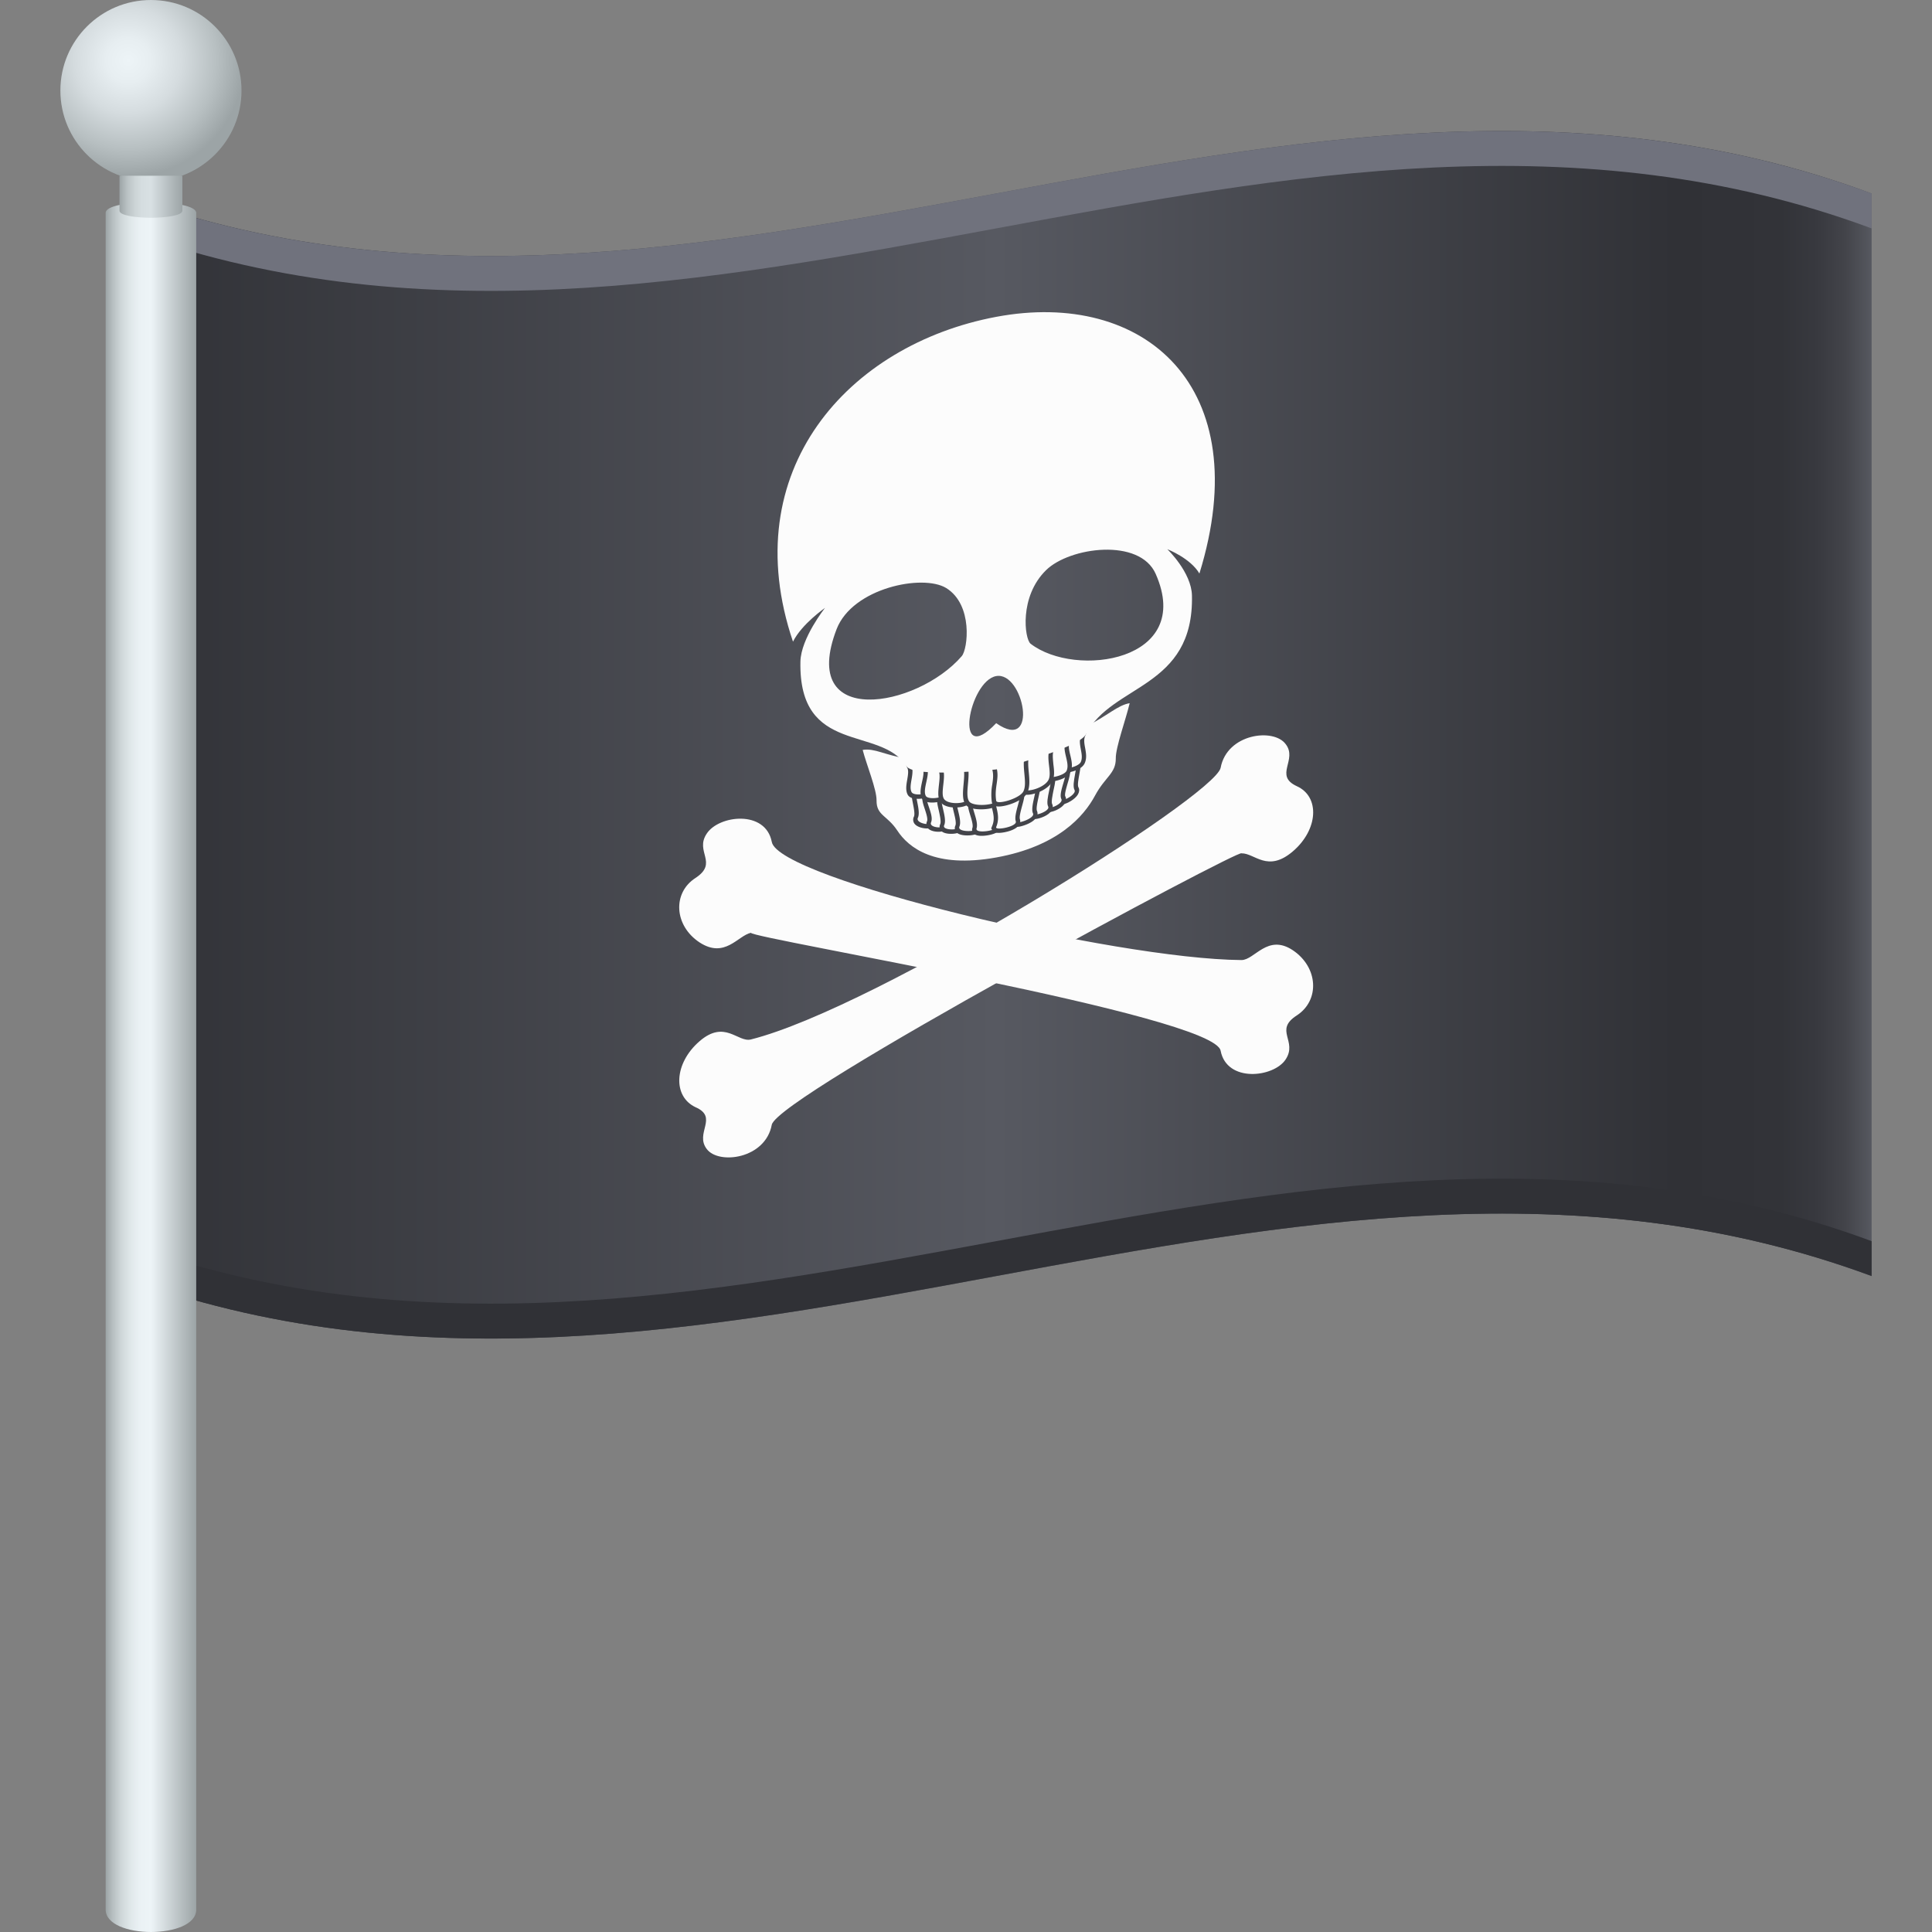 <svg xmlns="http://www.w3.org/2000/svg" xml:space="preserve" style="enable-background:new 0 0 64 64" viewBox="0 0 64 64"><rect x="0" y="0" width="64" height="64" fill="#808080" stroke="none"/><linearGradient id="a" x1="4" x2="62" y1="24.341" y2="24.341" gradientUnits="userSpaceOnUse"><stop offset="0" style="stop-color:#303136"/><stop offset=".5" style="stop-color:#575961"/><stop offset=".888" style="stop-color:#303136"/><stop offset=".948" style="stop-color:#323338"/><stop offset=".969" style="stop-color:#38393f"/><stop offset=".985" style="stop-color:#43444a"/><stop offset=".997" style="stop-color:#52545b"/><stop offset="1" style="stop-color:#575961"/></linearGradient><path d="M62 42.272c-19.334-7.172-38.667 7.171-58 0V6.41c19.333 7.172 38.666-7.172 58 0v35.862z" style="fill:url(#a)"/><path d="M4 6.41v1.156c19.333 7.172 38.666-7.171 58 0V6.41c-19.334-7.172-38.667 7.172-58 0z" style="fill:#70727d"/><path d="M4 41.115v1.156c19.333 7.172 38.666-7.171 58 0v-1.156c-19.334-7.172-38.667 7.172-58 0z" style="fill:#303136"/><linearGradient id="b" x1="3.5" x2="6.5" y1="35.349" y2="35.349" gradientUnits="userSpaceOnUse"><stop offset="0" style="stop-color:#9ca4a6"/><stop offset=".076" style="stop-color:#b6bec0"/><stop offset=".169" style="stop-color:#ced6d8"/><stop offset=".267" style="stop-color:#dfe7e9"/><stop offset=".373" style="stop-color:#eaf1f4"/><stop offset=".5" style="stop-color:#edf4f7"/><stop offset="1" style="stop-color:#9ca4a6"/></linearGradient><path d="M3.5 7.05v56.208c0 .988 3 .99 3 .002V7.053c0-.471-3-.473-3-.002z" style="fill:url(#b)"/><radialGradient id="c" cx="4.25" cy="2" r="3.846" gradientUnits="userSpaceOnUse"><stop offset="0" style="stop-color:#edf4f7"/><stop offset=".191" style="stop-color:#e7eef1"/><stop offset=".457" style="stop-color:#d5dcdf"/><stop offset=".766" style="stop-color:#b7bfc1"/><stop offset="1" style="stop-color:#9ca4a6"/></radialGradient><circle cx="5" cy="3" r="3" style="fill:url(#c)"/><linearGradient id="d" x1="3.958" x2="6.042" y1="6.517" y2="6.517" gradientUnits="userSpaceOnUse"><stop offset="0" style="stop-color:#9ca4a6"/><stop offset=".022" style="stop-color:#a2aaac"/><stop offset=".126" style="stop-color:#bac2c4"/><stop offset=".237" style="stop-color:#cbd3d5"/><stop offset=".356" style="stop-color:#d5dde0"/><stop offset=".5" style="stop-color:#d8e0e3"/><stop offset="1" style="stop-color:#9ca4a6"/></linearGradient><path d="M3.958 5.822V6.98c0 .31 2.084.312 2.084 0V5.822H3.958z" style="fill:url(#d)"/><path d="M41.127 28.268c.437-.01.861.652 1.701-.066.843-.722.9-1.81.134-2.157-.773-.354.036-.874-.374-1.397-.398-.54-1.944-.348-2.153.787-.198.95-11.378 7.947-15.559 8.998-.436.11-.865-.669-1.705.061-.84.727-.896 1.824-.13 2.184.77.337-.038.855.373 1.387.395.525 1.944.325 2.152-.806.198-.958 15.561-9.176 15.56-8.991z" style="fill:#fcfcfc"/><path d="M24.874 30.9c-.438.098-.862.866-1.703.317-.843-.56-.897-1.641-.132-2.133.77-.506-.035-.865.373-1.47.397-.611 1.945-.796 2.154.273.197 1.216 11.377 3.887 15.558 3.916.437.002.864-.884 1.704-.324.843.566.897 1.657.132 2.157-.77.492.037.846-.374 1.463-.395.596-1.945.774-2.151-.291-.2-1.176-15.56-3.723-15.561-3.908z" style="fill:#fcfcfc"/><path d="M35.952 24.08c-.15.54-5.754 1.557-5.903 1.05-.741-.113-1.072-.354-1.472-.288.13.497.465 1.306.46 1.675-.005.5.353.488.688.997.369.56 1.227 1.26 3.275.891 2.047-.37 2.907-1.365 3.276-2.053.336-.624.691-.73.686-1.229-.006-.367.333-1.29.46-1.829-.4.066-.732.417-1.47.786z" style="fill:#fcfcfc"/><path d="M30.782 27.365c-.119.02-.348-.022-.429-.134a.15.15 0 0 1-.012-.159c.045-.102.009-.295-.025-.466-.04-.206-.074-.383.004-.495a.51.51 0 0 1 .337-.188c.221-.04.478.019.54.205.043.129-.04.287-.126.456-.103.195-.218.415-.16.625l.01.032-.028.061c-.02.033-.059.053-.111.063z" style="fill:#fcfcfc"/><path d="M30.657 25.994c.197-.034.42.019.47.166.077.235-.4.66-.284 1.08.007.029-.018.047-.062.054-.135.024-.441-.058-.375-.203.113-.244-.148-.78-.029-.945.057-.08.163-.13.28-.152m0-.144a.597.597 0 0 0-.394.227c-.097.139-.062.333-.018.555.028.144.067.342.03.42a.226.226 0 0 0 .015.229c.094.132.351.18.492.157a.25.25 0 0 0 .17-.103l.043-.063-.013-.091c-.052-.185.055-.382.151-.573.094-.183.186-.356.131-.514-.072-.219-.36-.286-.607-.244z" style="fill:#43444a"/><path d="M31.192 27.472c-.124.022-.334 0-.405-.1-.033-.042-.036-.095-.011-.15.047-.102-.021-.296-.072-.451-.061-.193-.121-.358-.044-.476.068-.103.2-.177.362-.206.203-.036.45.007.52.186.046.125-.019.272-.087.43-.08.18-.174.387-.107.596l.01.034-.026.06c-.027.04-.073.065-.14.077z" style="fill:#fcfcfc"/><path d="M31.022 26.16c.19-.034.398.01.451.148.087.23-.327.613-.195 1.027.011.034-.027.055-.086.067-.142.026-.409-.025-.349-.162.108-.25-.24-.742-.125-.913.058-.087.176-.143.304-.167m0-.142a.623.623 0 0 0-.42.245c-.097.149-.036.331.034.541.043.13.106.324.074.399-.034.078-.03.157.016.218.089.125.331.147.467.124.09-.016.157-.055.197-.117.015-.02.03-.043.044-.065l-.015-.093c-.06-.184.02-.369.1-.547.072-.164.15-.334.09-.485-.08-.209-.36-.26-.587-.22z" style="fill:#43444a"/><path d="M31.657 27.536c-.14.026-.364.017-.437-.083l-.02-.027.013-.11c.043-.103-.002-.303-.042-.48-.05-.208-.09-.387-.016-.5.066-.103.2-.18.36-.208.204-.036.453.008.522.185.044.127-.02.276-.085.436-.08.184-.165.394-.102.603l.011.032c-.01.02-.018.04-.026.06-.03.047-.088.077-.178.092z" style="fill:#fcfcfc"/><path d="M31.515 26.2c.19-.033.4.013.452.15.089.23-.317.622-.186 1.034.014.037-.047.068-.124.081-.167.03-.439-.002-.379-.13.11-.251-.177-.796-.065-.967.057-.089.176-.145.302-.167m0-.143a.627.627 0 0 0-.42.245c-.092.144-.046.337.007.56.031.142.079.353.045.434-.032.073-.03.15.012.205.104.143.393.126.498.107.114-.02.192-.064.236-.13l.045-.068-.019-.092c-.058-.184.021-.372.098-.552.072-.167.146-.338.086-.488-.077-.21-.359-.261-.588-.22z" style="fill:#43444a"/><path d="M32.226 27.59c-.154.028-.42.019-.5-.088l-.021-.028.01-.107c.045-.107-.003-.3-.045-.473-.048-.205-.092-.38-.02-.494.069-.109.208-.186.376-.216.205-.038.439.003.508.173.05.122.001.275-.052.436-.06.188-.133.406-.06.613l.01.034c-.009.018-.017.039-.025.057-.031.048-.09.076-.181.093z" style="fill:#fcfcfc"/><path d="M32.026 26.255c.188-.034.385.005.44.14.092.227-.251.635-.116 1.045.012.035-.043.062-.124.078-.185.033-.5.001-.445-.134.106-.25-.18-.78-.071-.954.06-.091.183-.151.316-.175m0-.144c-.193.036-.35.127-.435.257-.09.143-.045.335.009.553.036.146.084.346.048.429a.203.203 0 0 0 .017.201c.112.151.45.13.561.109.074-.014.18-.04.238-.129.015-.022.03-.044.044-.068l-.019-.091c-.062-.188 0-.383.06-.567.056-.175.11-.34.055-.485-.08-.202-.349-.25-.578-.21z" style="fill:#43444a"/><path d="M32.737 27.596c-.08.015-.35.054-.435-.046a.375.375 0 0 1-.022-.027l.003-.093c.033-.109-.024-.293-.072-.454-.06-.193-.108-.361-.048-.48.066-.137.248-.248.459-.285.208-.04.377.01.441.124.065.112.033.263-.004.424-.042.188-.085.403.007.596l.015.032c-.006.022-.015.043-.022.063-.044.081-.203.123-.322.146z" style="fill:#fcfcfc"/><path d="M32.622 26.281c.16-.028.32-.004.378.098.116.209-.184.637 0 1.015.023.05-.11.103-.263.13-.194.034-.419.027-.387-.084.079-.261-.217-.735-.125-.922.062-.117.229-.206.397-.237m0-.143c-.19.035-.425.14-.523.336-.076.148-.019.327.042.532.046.146.1.327.073.415a.179.179 0 0 0 .03.181c.098.115.353.09.493.065.302-.055.362-.154.382-.188.015-.024.028-.05.043-.073l-.028-.092c-.088-.174-.046-.365-.005-.552.038-.174.073-.339 0-.47-.078-.139-.268-.196-.507-.154z" style="fill:#43444a"/><path d="m35.183 26.578-.077-.03c-.007-.01-.016-.018-.022-.026l.005-.061c.057-.23-.058-.411-.16-.57-.087-.136-.17-.266-.126-.41.062-.209.32-.358.54-.395.149-.027.27-.002.335.07.077.083.044.272.004.494-.035.181-.07.388-.023.473.023.047.021.105-.012.165-.078.139-.31.26-.43.283-.012.001-.022.005-.034.007z" style="fill:#fcfcfc"/><path d="M35.342 25.157c.117-.02.226-.008.28.053.12.125-.141.75-.027.957.064.12-.243.309-.378.334-.042.007-.068-.001-.058-.034.115-.46-.361-.717-.288-.978.05-.166.276-.298.471-.332m0-.144c-.246.043-.533.215-.609.46-.052.174.039.316.134.465.1.156.203.319.151.52l-.016.069.045.074c.029.029.076.06.17.043.139-.026.397-.165.492-.33.045-.08.054-.166.015-.234-.038-.066.002-.277.03-.431.045-.238.08-.443-.02-.548-.078-.086-.217-.12-.392-.088z" style="fill:#43444a"/><path d="M34.808 26.823c-.069.012-.115.005-.14-.025l-.023-.026.007-.064c.068-.232-.027-.405-.106-.558-.07-.132-.135-.26-.09-.4.07-.203.317-.334.522-.37.162-.028.294 0 .361.079.075.091.019.276-.042.49-.05.174-.116.39-.072.474.025.048.02.104-.011.156-.072.126-.285.224-.406.244z" style="fill:#fcfcfc"/><path d="M34.978 25.452c.127-.024.247-.008.304.06.11.131-.234.743-.123.955.059.116-.21.261-.351.287-.06.01-.098 0-.086-.038.129-.46-.284-.697-.197-.956.053-.155.263-.276.453-.308m0-.144c-.228.04-.51.193-.587.43-.061.173.016.315.088.454.081.15.163.304.104.51a1.929 1.929 0 0 1-.021.07c.015.027.032.053.048.078.04.048.107.061.198.046.135-.024.377-.132.467-.288.043-.076.052-.16.015-.225-.033-.063.033-.28.074-.425.07-.235.13-.438.034-.552-.082-.095-.236-.13-.42-.098z" style="fill:#43444a"/><path d="M34.343 27.053c-.089.017-.148.007-.177-.027l-.023-.025.007-.064c.063-.23-.024-.409-.102-.565-.067-.134-.129-.261-.083-.405.066-.203.317-.335.52-.373.16-.027.291.002.359.08.075.088.032.281-.015.505-.04.192-.088.407-.042.495l.017.032a5.85 5.85 0 0 0-.024.109c-.072.125-.298.215-.437.238z" style="fill:#fcfcfc"/><path d="M34.485 25.667c.127-.022.242-.008.3.061.114.13-.174.777-.063.988.057.109-.212.236-.38.266-.077.014-.134.005-.122-.037.128-.46-.272-.707-.186-.966.051-.158.26-.278.45-.312m0-.142c-.23.04-.51.193-.587.432-.057.17.015.316.086.456.075.154.155.312.098.519l-.022.07.048.077c.044.05.124.066.236.047.107-.018.395-.105.498-.284.04-.071.046-.148.012-.21-.034-.068.015-.297.045-.448.054-.244.1-.454.004-.563-.082-.094-.231-.13-.417-.096z" style="fill:#43444a"/><path d="M33.774 27.311c-.092.015-.15.007-.18-.027l-.023-.026.008-.06c.072-.234 0-.426-.06-.592-.051-.144-.103-.276-.053-.416.07-.196.304-.323.509-.357.166-.03.307-.002.375.081.07.09.028.28-.02.501-.041.186-.09.4-.045.49l.017.033-.029.107c-.08.134-.346.239-.499.266z" style="fill:#fcfcfc"/><path d="M33.975 25.904c.133-.025.256-.008.316.063.108.135-.178.765-.071.978.054.117-.26.26-.446.293-.083.015-.136.009-.125-.032.136-.459-.206-.745-.116-1.004.054-.152.256-.266.442-.298m0-.144c-.228.041-.496.185-.578.419-.057.163-.003.309.053.463.061.164.122.335.061.545l-.023.075c.017.025.032.05.047.076.06.066.164.056.24.044.109-.02.447-.12.56-.31a.225.225 0 0 0 .017-.208c-.034-.071.013-.286.048-.446.053-.238.1-.444.009-.554-.085-.1-.242-.14-.434-.104z" style="fill:#43444a"/><path d="M33.261 27.502c-.118.02-.274.033-.32-.03l-.022-.029.015-.064c.091-.227.048-.424.007-.598-.037-.147-.069-.288-.004-.422.064-.138.234-.247.442-.285.21-.038.39.01.459.122.058.097.008.28-.05.495-.047.18-.104.383-.071.481.003.01.008.02.011.032l-.03.095c-.086.13-.357.188-.437.203z" style="fill:#fcfcfc"/><path d="M33.379 26.145c.165-.029.337 0 .394.096.092.15-.204.733-.124.965.034.102-.195.188-.388.224-.154.028-.286.023-.26-.036.182-.444-.119-.766 0-1.015.056-.122.218-.206.378-.234m0-.142c-.241.042-.43.169-.508.336-.073.157-.039.31 0 .47.04.172.083.348-.005.553l-.031.078c.014.027.03.054.044.083.02.025.08.103.382.049.142-.026.393-.092.495-.242a.217.217 0 0 0 .03-.192c-.027-.081.03-.28.072-.44.064-.229.117-.428.042-.55-.097-.159-.335-.18-.521-.145z" style="fill:#43444a"/><path d="M30.563 26.376c-.13.024-.366.029-.432-.097-.064-.124-.033-.29-.006-.451.027-.168.059-.339-.017-.456l-.02-.03.016-.085c.023-.045.074-.078.153-.091.136-.022.374.003.467.093l.021.022.015.093a1.34 1.34 0 0 0 .015.51c.027.134.047.249.009.364-.023.064-.096.108-.22.128z" style="fill:#fcfcfc"/><path d="M30.257 25.239c.156-.026.453.023.43.133-.072.409.096.653.028.866-.01.029-.072.053-.152.067-.136.025-.324.015-.366-.067-.118-.227.137-.657-.026-.911-.027-.046.014-.075.086-.088m0-.144c-.105.018-.18.066-.216.137a.185.185 0 0 0 .006.188c.06.095.033.247.006.408-.03.171-.06.35.013.492.099.193.455.137.497.129.161-.029.257-.09.288-.187.045-.138.022-.266-.003-.402-.024-.137-.053-.293-.017-.488a.18.18 0 0 0-.052-.169c-.109-.108-.379-.132-.522-.108z" style="fill:#43444a"/><path d="M31.062 26.498c-.145.027-.398.032-.464-.097-.065-.13-.024-.307.017-.498.041-.19.085-.383.01-.505l-.02-.034.017-.081c.02-.041.063-.068.123-.078.13-.022.408.027.501.134a.13.13 0 0 1 .032.128c-.044.154-.014.322.015.481.024.15.05.292.009.414-.02.065-.097.112-.24.136z" style="fill:#fcfcfc"/><path d="M30.745 25.277c.148-.025.499.058.464.183-.092.322.098.666.025.89-.01.033-.083.06-.172.075-.152.029-.355.02-.396-.064-.118-.238.186-.74.021-1.009-.024-.04.002-.064.058-.075m0-.143a.252.252 0 0 0-.186.123.18.18 0 0 0 .001.185c.061.102.024.281-.016.457-.04.193-.085.392-.01.543.093.193.456.14.528.127.067-.012.264-.047.31-.198.045-.14.017-.287-.008-.446-.03-.153-.055-.31-.016-.45a.21.21 0 0 0-.043-.19c-.11-.126-.412-.177-.56-.151z" style="fill:#43444a"/><path d="M31.841 26.659c-.215.04-.499.017-.616-.129-.094-.112-.07-.316-.05-.53.024-.202.046-.41-.03-.526l-.022-.032a3.97 3.97 0 0 0 .016-.102c.04-.073.142-.125.307-.154.201-.035.558-.039.66.1.035.048.039.11.012.171-.079.186-.04.381 0 .573.037.176.07.344-.002.485-.048.088-.177.127-.274.144z" style="fill:#fcfcfc"/><path d="M31.446 25.257c.283-.05.69-.013.607.181-.165.39.133.802 0 1.052-.021.044-.107.08-.215.1-.19.033-.453.011-.556-.11-.16-.194.099-.793-.073-1.054-.053-.077.068-.138.237-.169m0-.142c-.194.034-.316.1-.368.203a.187.187 0 0 0 .005.205c.066.095.041.3.02.481-.025.23-.048.446.063.579.132.162.443.191.675.149.174-.03.285-.097.336-.193.086-.168.053-.345.012-.535-.035-.18-.076-.367-.003-.53.036-.086.03-.171-.017-.235-.122-.165-.499-.165-.723-.124z" style="fill:#43444a"/><path d="M32.764 26.715c-.237.044-.618.035-.722-.12-.092-.14-.07-.372-.05-.62.019-.206.037-.418-.01-.579l-.009-.032a7.31 7.31 0 0 0 .034-.1c.044-.066.139-.114.283-.139.235-.044.623-.025.746.119a.168.168 0 0 1 .034.159c-.064.217-.04.37-.013.549.024.155.05.33.014.57-.012.095-.118.16-.307.193z" style="fill:#fcfcfc"/><path d="M32.29 25.196c.302-.056.77.005.71.2-.126.435.073.64 0 1.127-.01.056-.109.099-.236.12-.237.045-.578.023-.66-.096-.152-.229.057-.82-.051-1.183-.023-.085.085-.14.237-.168m0-.144c-.168.03-.282.088-.342.18a.231.231 0 0 0-.035.196c.045.148.024.353.006.554-.023.26-.044.504.06.66.124.186.55.188.785.146.288-.053.364-.175.38-.27.038-.248.006-.43-.016-.59-.026-.17-.048-.315.01-.517a.228.228 0 0 0-.043-.222c-.145-.164-.565-.179-.805-.137z" style="fill:#43444a"/><path d="M35.437 25.506c-.126.022-.199.005-.22-.05-.038-.106-.02-.228.006-.37.025-.15.054-.322.017-.516l-.005-.03.041-.096c.092-.122.332-.232.467-.255.078-.014.127 0 .152.038l.02.031c-.008.029-.015.058-.024.085-.074.142-.044.303-.015.46.026.153.056.308-.007.454-.063.15-.3.226-.432.25z" style="fill:#fcfcfc"/><path d="M35.743 24.261c.07-.012.115.002.085.058-.162.312.093.654-.024.92-.041.096-.23.172-.367.196-.08.014-.143.01-.151-.013-.073-.19.098-.493.027-.876-.021-.103.273-.256.43-.285m0-.144c-.144.024-.414.144-.522.292a.25.25 0 0 0-.053.188c.034.18.007.345-.018.49-.023.147-.048.284 0 .404.031.088.129.115.287.086.042-.007.4-.074.498-.301.072-.168.04-.336.012-.497-.029-.15-.053-.294.006-.411.037-.07.04-.137.006-.188-.038-.06-.112-.081-.216-.063z" style="fill:#43444a"/><path d="M34.938 25.804c-.142.026-.22.009-.242-.05-.039-.109-.012-.26.012-.417.028-.171.055-.347.014-.488-.008-.03-.01-.078.031-.14.094-.14.372-.288.502-.31.014-.002.028-.006.042-.007l.081.04c.01.017.027.055-.002.116-.075.149-.033.326.009.503.044.174.081.34.016.493-.064.152-.32.235-.463.26z" style="fill:#fcfcfc"/><path d="M35.255 24.471c.054-.01.083.005.058.053-.164.327.14.723.022 1.003-.04.1-.245.177-.399.205-.09.016-.163.013-.171-.014-.071-.198.117-.612.027-.901-.034-.114.313-.32.463-.346m0-.144c-.148.026-.45.185-.56.35a.247.247 0 0 0-.043.206c.042.124.011.291-.015.454-.028.168-.054.327-.012.45.05.134.25.099.311.087.074-.014.437-.087.532-.312.074-.178.03-.362-.012-.54-.038-.161-.08-.327-.016-.45.047-.1.017-.163.002-.187-.026-.037-.08-.076-.187-.058z" style="fill:#43444a"/><path d="M34.159 26.243c-.099.017-.227.025-.273-.047-.073-.114-.043-.294-.005-.483.038-.205.079-.417.001-.573-.027-.054-.023-.115.012-.176.105-.176.459-.301.66-.337.164-.029.266-.013.306.046l.022.032-.027.103c-.078.144-.055.344-.032.537.024.205.047.403-.048.55-.118.185-.402.31-.616.348z" style="fill:#fcfcfc"/><path d="M34.553 24.7c.167-.03.29-.014.239.083-.173.324.086.832-.075 1.079-.103.16-.365.276-.558.31-.104.019-.188.014-.212-.024-.133-.201.167-.72 0-1.05-.086-.163.326-.347.606-.398m0-.144c-.223.04-.6.174-.721.383a.252.252 0 0 0-.017.242c.071.137.032.339-.004.53-.04.205-.077.395.012.532.05.079.164.103.336.072.233-.042.543-.182.675-.389.11-.172.09-.38.061-.601-.015-.174-.044-.37.02-.49.043-.077.044-.15.008-.206-.052-.085-.173-.109-.37-.073z" style="fill:#43444a"/><path d="M33.236 26.63c-.192.036-.293.007-.307-.083-.036-.225-.009-.41.014-.575.027-.188.052-.349-.012-.544-.014-.037-.017-.098.032-.17.124-.19.512-.346.747-.389.141-.027.238-.013.283.038a.687.687 0 0 0 .022.025l.002.098c-.046.178-.028.385-.01.583.022.239.042.466-.049.637-.103.19-.485.338-.721.38z" style="fill:#fcfcfc"/><path d="M33.71 24.94c.152-.027.261-.01.237.084-.109.4.1.918-.05 1.2-.083.149-.423.293-.66.335-.13.024-.23.019-.237-.036-.072-.463.127-.737 0-1.127-.056-.173.409-.401.71-.456m0-.143c-.24.044-.66.21-.805.426-.053.08-.07.165-.044.24.058.179.036.333.011.512a1.857 1.857 0 0 0-.016.596c.015.09.088.183.38.13.233-.04.66-.195.785-.426.103-.195.082-.43.06-.68-.02-.194-.036-.395.006-.558.019-.071.007-.137-.036-.183-.061-.07-.173-.088-.341-.057z" style="fill:#43444a"/><path d="M39.732 18.999c1.918-6.196-1.83-9.424-6.732-8.503-4.9.92-8.651 5.093-6.731 10.76.293-.59 1.062-1.117 1.062-1.12 0 0-.8 1.007-.816 1.78-.065 3.123 2.653 2.112 3.509 3.463.249.405 2.976.11 2.976.109-.002-.002 2.726-.683 2.977-1.167.855-1.669 3.574-1.506 3.508-4.592-.015-.77-.815-1.537-.816-1.535 0-.002.768.298 1.063.805zm-7.87 2.734c-1.488 1.724-5.423 2.417-4.147-.895.53-1.362 2.854-1.833 3.63-1.358.896.555.715 2.022.516 2.253zM33 23.956c-1.436 1.516-.91-1.395 0-1.56.91-.164 1.435 2.56 0 1.56zm1.138-2.633c-.198-.16-.382-1.562.517-2.438.777-.762 3.1-1.079 3.63.129 1.278 2.896-2.658 3.462-4.147 2.309z" style="fill:#fcfcfc"/></svg>